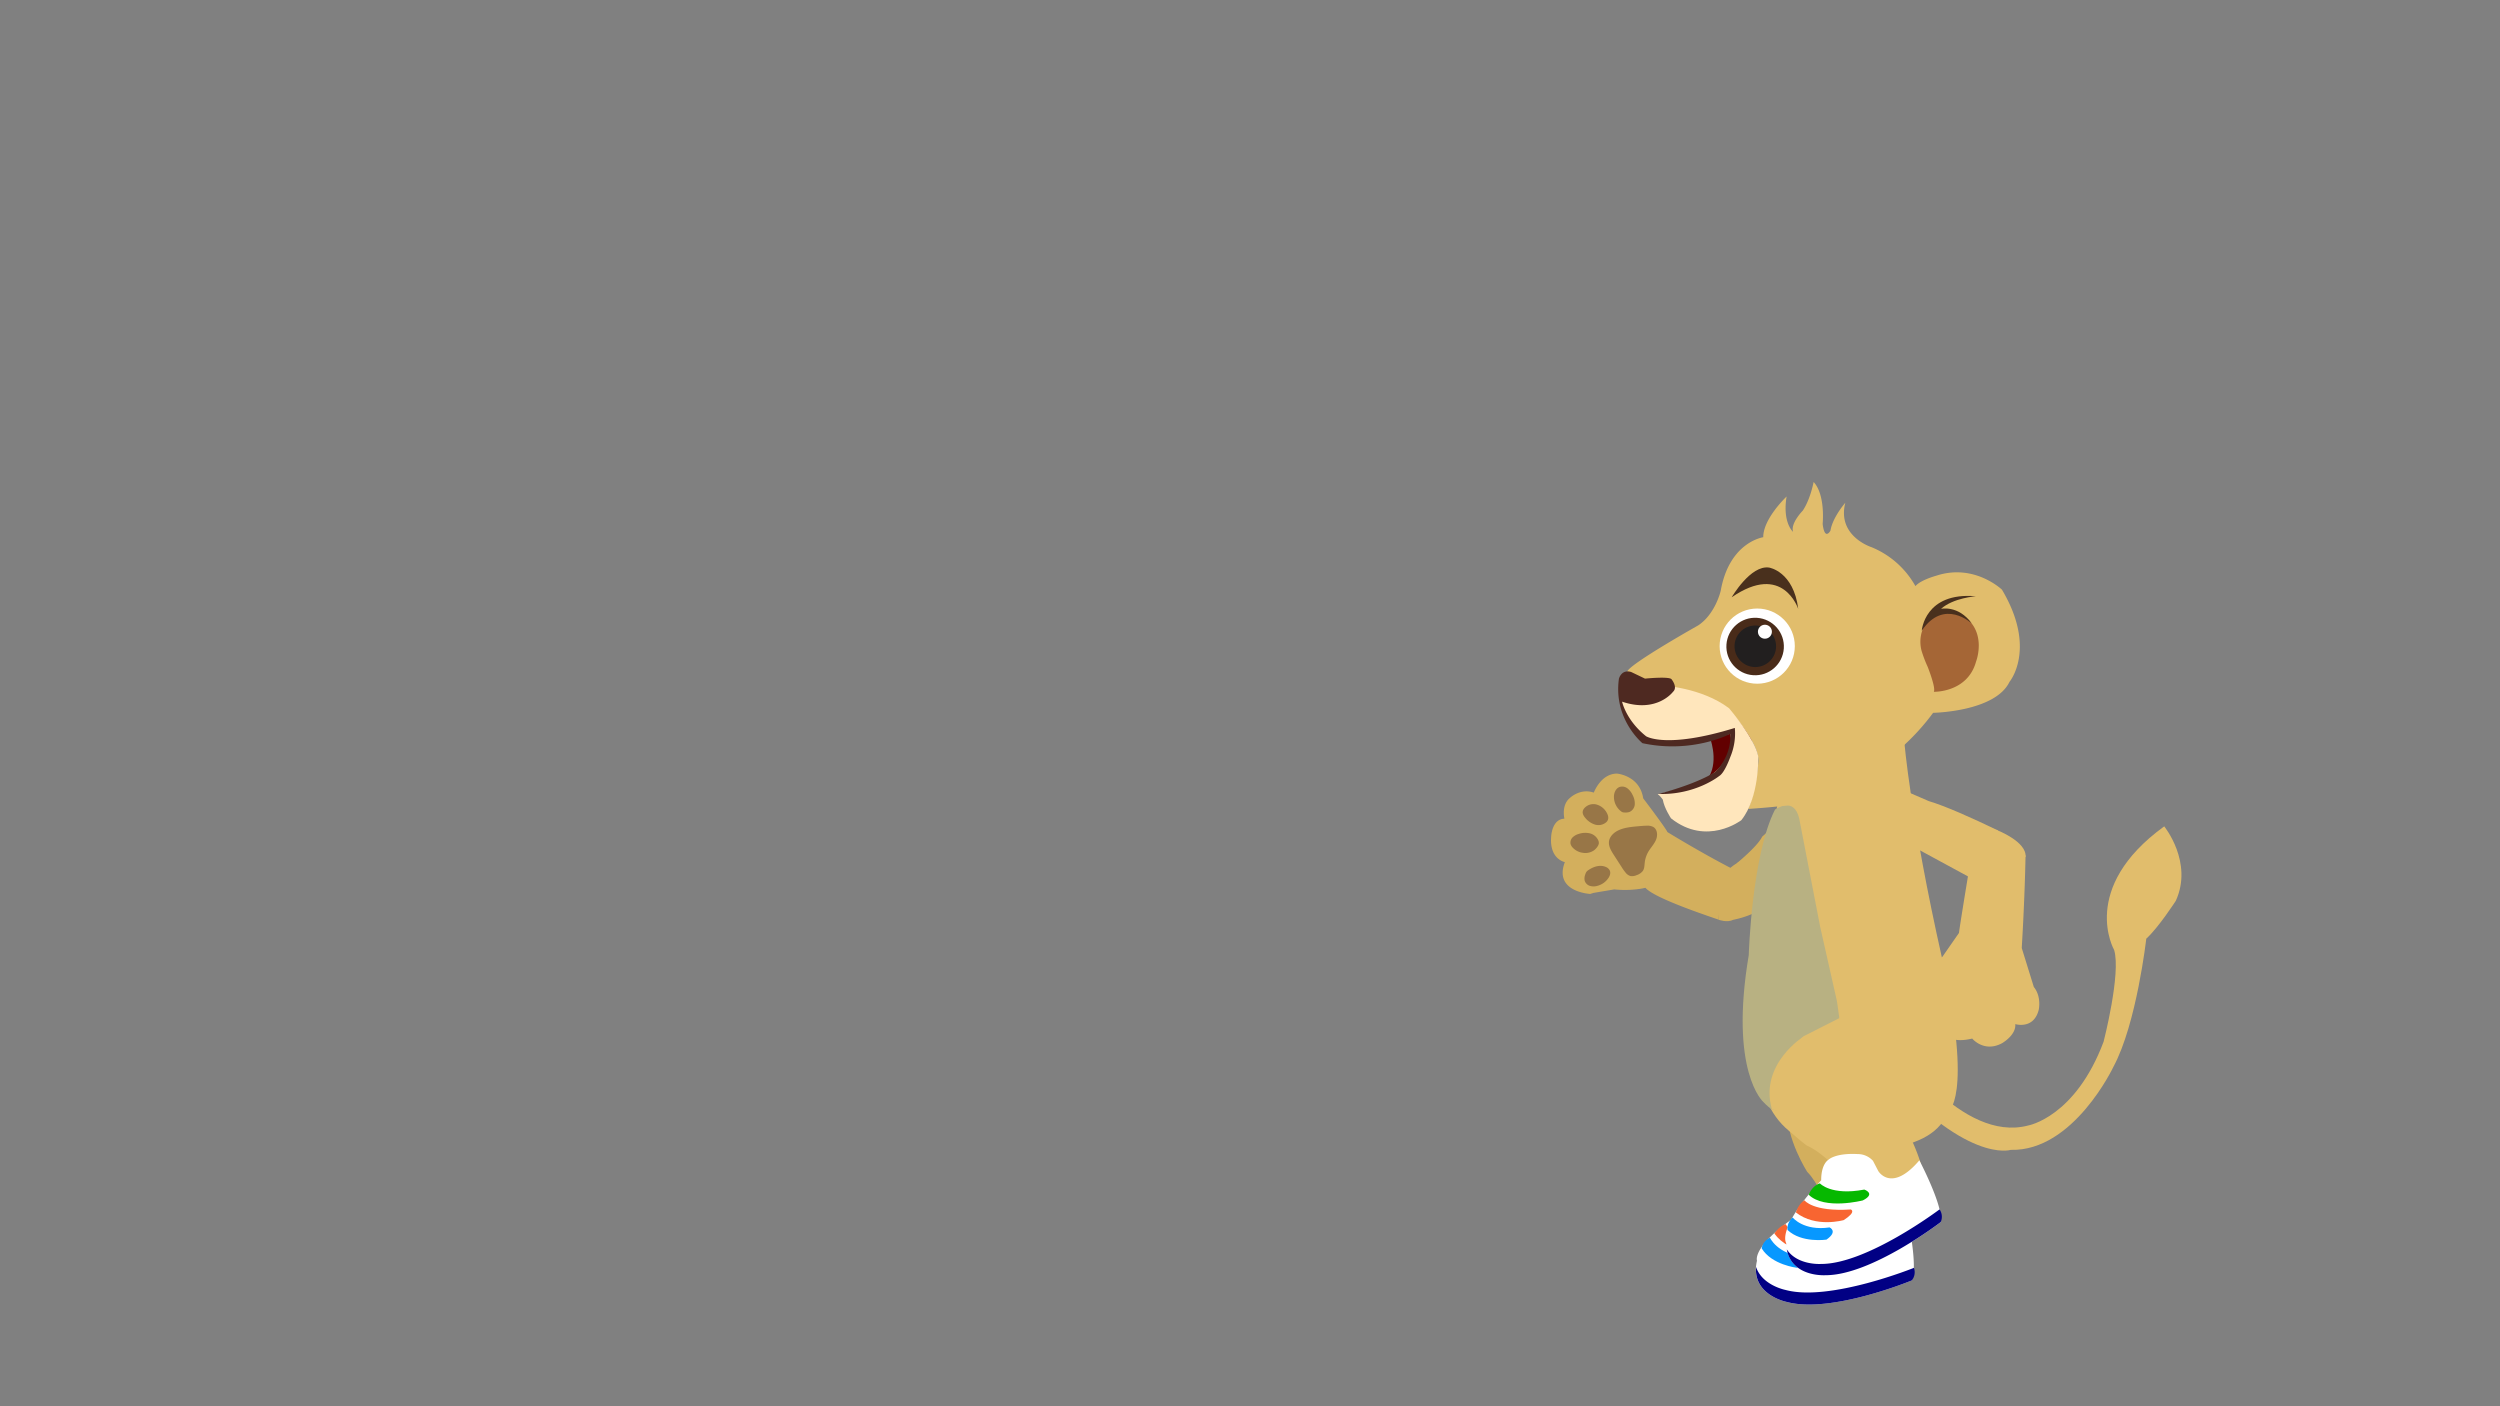 <svg id="Layer_4" data-name="Layer 4" xmlns="http://www.w3.org/2000/svg" viewBox="0 0 1920 1080">
  <rect x="0" y="0" width="1920" height="1080" fill="#808080" stroke="none"/>
  <defs>
    <style>
      .cls-1 {
        fill: #d3af5d;
      }

      .cls-2 {
        fill: #987647;
      }

      .cls-3 {
        fill: #fff;
      }

      .cls-4 {
        fill: #010084;
      }

      .cls-5 {
        fill: #06b800;
      }

      .cls-6 {
        fill: #f86531;
      }

      .cls-7 {
        fill: #0798ff;
      }

      .cls-8 {
        fill: #e1bd6c;
      }

      .cls-9 {
        fill: #b8b182;
      }

      .cls-10 {
        fill: #620000;
      }

      .cls-11 {
        fill: #ffe6bc;
      }

      .cls-12 {
        fill: #4e2921;
      }

      .cls-13 {
        fill: #a56636;
      }

      .cls-14 {
        fill: #49301d;
      }

      .cls-15 {
        fill: #492b19;
      }

      .cls-16 {
        fill: #221f1f;
      }
    </style>
  </defs>
  <title>LittleLion-running_on_the_spot-5</title>
  <g>
    <g>
      <g>
        <path class="cls-1" d="M1337.73,681.85c2.88,5.26,6.59,10.33,11.66,13.68a24.14,24.14,0,0,0,4.44,2.27c23.23-24.48,45.79-50.68,45.79-50.68,12.25-14,2.66-21.8,2.66-21.8-19.29-12.12-23.7-5.28-23.7-5.28l-25.2,22.49c-2.47,5-9.93,12.37-19.32,20.29C1331.94,669.07,1334.64,676.19,1337.73,681.85Z"/>
        <g>
          <path class="cls-1" d="M1320.87,698A44.47,44.47,0,0,1,1331,680.8c3.18-3.48,7.11-6.52,11.62-7.49-27.48-13-62.05-34.28-62.05-34.28-1.31-3.17-18.59-25.91-18.59-25.91-2.7-17.62-20.18-19-20.18-19-12.44.1-17.77,14.61-17.77,14.61-10.43-3.63-18.38,4.13-18.38,4.13-6.75,5.59-4.17,15.89-4.17,15.89-9.83.35-10.19,14-10.19,14-1.35,17.19,10.52,19.35,10.52,19.35-8.78,23,19.51,24.45,19.51,24.45l2.38-.78,16-2.7c14.24,1.4,24-1.25,24-1.25,5.11,6.06,30.13,15.68,56.25,24.48A25.64,25.64,0,0,1,1320.87,698Z"/>
          <g>
            <path class="cls-2" d="M1261.7,668.86a9.74,9.74,0,0,1-4.84,3.27,8.45,8.45,0,0,1-4.46.72,7.42,7.42,0,0,1-4-2.75,40.18,40.18,0,0,1-3.08-4.35l-5.93-9.19c-2.07-3.22-4.24-6.81-3.65-10.58s3.85-6.77,7.39-8.38c4.51-2.06,9.57-2.53,14.51-3,2.34-.21,4.69-.42,7-.47a9.52,9.52,0,0,1,5.12,1c3.15,1.86,3.48,6.45,2.07,9.82s-4.08,6.06-5.93,9.22a21.24,21.24,0,0,0-2.72,8.16C1262.89,664.55,1263,667,1261.7,668.86Z"/>
            <path class="cls-2" d="M1239.5,611.86c0-3.1,1.52-6.51,4.46-7.51a6.67,6.67,0,0,1,6,1.18,13.34,13.34,0,0,1,3.86,5,13.62,13.62,0,0,1,1.69,7.23,6.87,6.87,0,0,1-4.1,5.84,10,10,0,0,1-3.72.4,5.27,5.27,0,0,1-1.48-.19,4.51,4.51,0,0,1-1.37-.81A14,14,0,0,1,1239.5,611.86Z"/>
            <path class="cls-2" d="M1215.56,623.06a5.11,5.11,0,0,1,1.07-2.22,9.36,9.36,0,0,1,9.4-3,12.92,12.92,0,0,1,7.92,6.3c1,1.74,1.64,3.89.82,5.72a5.13,5.13,0,0,1-1.34,1.76,9.19,9.19,0,0,1-8.43,1.67,15.47,15.47,0,0,1-7.32-4.93C1216.36,626.9,1215.19,625,1215.56,623.06Z"/>
            <path class="cls-2" d="M1224,653.19a11.74,11.74,0,0,1-8.48,1.75,12.94,12.94,0,0,1-7.91-4.21,6.41,6.41,0,0,1-1.44-2.66,5.62,5.62,0,0,1,1.63-5,11,11,0,0,1,4.7-2.62,15.39,15.39,0,0,1,8.61-.4,9.57,9.57,0,0,1,6.41,5.45,4.81,4.81,0,0,1,.37,2.31,5.55,5.55,0,0,1-.85,2.11A11.11,11.11,0,0,1,1224,653.19Z"/>
            <path class="cls-2" d="M1226.9,680.3a10.1,10.1,0,0,1-5.89.05,6.1,6.1,0,0,1-4-4.06,8.77,8.77,0,0,1,.58-5,6.21,6.21,0,0,1,.81-1.73,5.89,5.89,0,0,1,1.54-1.36c3.92-2.66,9-4.31,13.39-2.35a5.55,5.55,0,0,1,3.07,2.93c.67,1.79,0,3.79-1,5.35A14.74,14.74,0,0,1,1226.9,680.3Z"/>
          </g>
        </g>
        <path class="cls-1" d="M1353.83,697.8a74.07,74.07,0,0,1-22.76,8.62,29.53,29.53,0,0,1-8.15-10.79,30.28,30.28,0,0,1-1.58-19.13,19.35,19.35,0,0,1,2.12-4.12,36.61,36.61,0,0,1,10.63-9.55c11.32-7.28,20.14,7.29,20.14,7.29Z"/>
      </g>
      <g>
        <path class="cls-1" d="M1463,789.73s5.32,20.45-12.44,77.32c0,0,17.36,38,13.21,80.37,0,0-12.5,27.62-45.53,21.82,0,0-14.34-53.34-30.23-69.17,0,0-16.36-25.16-15.55-48.57l16.78-50.6Z"/>
        <g>
          <path class="cls-3" d="M1432.07,933.13l-1.91-8.64a15.7,15.7,0,0,0-10-8.06c-16.27-5.33-22.69-1.7-22.69-1.7-6.1,2.15-8.8,10.56-9.64,13.86-43.28,27.23-38.47,39.62-38.47,39.62-6.09,26,22.82,31.68,22.82,31.68,33.91,9.24,96-16.51,96-16.51,5.23-11.23-3.61-50.06-3.61-50.06C1437.4,952.14,1432.07,933.13,1432.07,933.13Z"/>
          <path class="cls-4" d="M1469.89,973.71s-64.78,26.2-98.69,16.95c0,0-17.86-3.48-22.55-17.62-1.69,21.92,23.58,26.85,23.58,26.85,33.91,9.24,96-16.51,96-16.51A9.93,9.93,0,0,0,1469.89,973.71Z"/>
          <path class="cls-5" d="M1386.28,930.64s5.93,11.56,31.72,13.42c0,0,8.1,5.4-3.24,7.75,0,0-30.25-.26-39-15C1375.72,936.84,1380,930.77,1386.28,930.64Z"/>
          <path class="cls-6" d="M1371.46,940.11s3.8,10.29,32.58,16c0,0,4.21,2.78-7.35,6.49,0,0-22.32.45-34-15.2C1362.7,947.42,1366.09,941.75,1371.46,940.11Z"/>
          <path class="cls-7" d="M1359.29,950.48s5.32,12.4,25.45,14.74c0,0,5.76,4.67-4.75,8.43,0,0-19.22-2.19-27-14.86C1353,958.79,1353.31,953.58,1359.29,950.48Z"/>
        </g>
      </g>
      <path class="cls-8" d="M1456.85,802.72s49.59,75.15,100.72,61.68c0,0,36.24-6.27,58-64.4,0,0,13.52-52.41,8.09-70.43,0,0-27.22-47.28,38.46-94.93,0,0,22.44,27.57,8.89,57.2,0,0-13.3,20.6-22.67,29.06,0,0-7.41,65.37-25.21,98.36,0,0-30.65,65.11-78.83,63.83,0,0-34.92,11.45-100.87-65.45l-19.18-43.54Z"/>
      <path class="cls-8" d="M1377.33,558.46l-14.52,70.88-12.07,187.95s-.37,62.13,62.93,65c0,0,68.32,8.15,82-27.71,0,0,20.22-10-4.13-118.43s-29-166.35-29-166.35L1415.19,544Z"/>
      <path class="cls-9" d="M1363.19,621.79s14.53-10.68,18.59,6.74l16.14,83.39,12.74,56.5s13.25,76.08-7.19,86.66c0,0-27.94,14.09-49.36-8.9,0,0-26.15-23.31-11.07-112.64C1343,733.54,1345.37,656.82,1363.19,621.79Z"/>
      <g>
        <path class="cls-10" d="M1312.88,565.41s7.28,17.92-.29,31l6.75-2.82s27-3.5,27.75-3.81-3.21-36.16-3.21-36.16-25.39-6.17-26.09-5.54S1312.88,565.41,1312.88,565.41Z"/>
        <path class="cls-8" d="M1354.18,412.59s-26,3.57-32.67,41.14c0,0-4,17.68-17.21,26.53,0,0-51.8,29.11-54.5,35.35l-2.9,12.24s35.09-2.09,45.8,1.92c0,0,29.33,7.69,34.77,15.24,0,0,24,24.86,23,40.12,0,0-2.14,23.09-7.89,36.13,0,0,37-2.21,43.6-5.81,0,0,59.14-14.53,98.45-68,0,0,47.57-.75,58.67-23.78,0,0,21.26-25.33-5.79-70.78,0,0-21.19-20.4-50.46-10.74,0,0-12,3.23-16,8a68.18,68.18,0,0,0-33.63-29.88s-26.81-8.38-20.22-34.17c0,0-9.76,11.17-11.41,21.43,0,0-4.39,8.14-6-5.14,0,0,2.31-22.23-6.93-32.24,0,0-2.41,13.18-8.32,22,0,0-9.69,9.83-7.43,16.35,0,0-8.32-7-5-27.2C1372.22,381.26,1354.1,398.2,1354.18,412.59Z"/>
        <path class="cls-11" d="M1276.49,526.49s30.09,1.37,51.43,17.44c0,0,19.71,23,22.41,36.9,0,0,1.13,31.43-13,49.08,0,0-26.53,20.39-54-1.45,0,0-5.22-7.79-6.3-14.35,0,0-2.26-3.25-3.93-4.21,0,0,31.64-6,44.08-17,0,0,15.5-12.28,11.68-29.43,0,0-35.3,9.33-66.06,6.19,0,0-24.91-23.32-17.25-41l10.3-5Z"/>
        <path class="cls-12" d="M1263.37,521.18s17.87-1.82,20.28.37c0,0,5.18,6.2,1.23,9.74,0,0-12.33,16.68-39.11,7.59,0,0,2.91,14.14,18.4,26.54,0,0,15.19,10,68.18-6.37a46.78,46.78,0,0,1-3.46,22.27s-4.28,12.13-8.44,14.59c0,0-18.13,14.75-46.8,13.85,0,0,28-7,43.57-16.87,0,0,12.82-11.6,11.55-29.24,0,0-29,15.4-67.37,7.11,0,0-22.45-18.34-18.06-49.5,0,0,1.86-7.49,9.44-5.15Z"/>
        <path class="cls-13" d="M1484.65,471.42s-13.24,11.19-8.93,28.24a97.67,97.67,0,0,0,4.75,12.5s6.44,16.15,4.7,19.13c0,0,25.84.79,32.44-23.19,0,0,10.2-26-14.52-38.1C1503.09,470,1491.51,465.79,1484.65,471.42Z"/>
        <path class="cls-14" d="M1475.9,484.39s2.15-29.91,41.58-26.46c0,0-17.32,1.21-26.78,9.67,0,0,13.32-3.08,23.54,11.17C1514.24,478.77,1493,459,1475.9,484.39Z"/>
        <path class="cls-14" d="M1329.93,458.72s14.49-25,28.77-22.82c0,0,18.73,2.91,22.34,31.74C1381,467.64,1369.38,431.51,1329.93,458.72Z"/>
        <circle class="cls-3" cx="1349.55" cy="496.22" r="28.87"/>
        <circle class="cls-15" cx="1347.93" cy="496.53" r="22.08" transform="translate(762.71 1808.38) rotate(-86.18)"/>
        <circle class="cls-16" cx="1348.07" cy="496.35" r="15.96" transform="translate(-50.67 168.96) rotate(-7.04)"/>
        <circle class="cls-3" cx="1355.45" cy="485.16" r="5.37"/>
      </g>
      <path class="cls-8" d="M1534.53,637.83c-20.29-9.78-40.67-18.88-53.2-22.57l-35.77-15.53s-13.66-5.55-25,3.44c0-.07-13,9.25,4.08,22.84l98.11,53.22,3.65,2.46C1521.52,667.08,1524.76,649.31,1534.53,637.83Z"/>
      <path class="cls-8" d="M1565.79,775.33s2.18-10-3.81-17.31l-9.28-29.94s2.25-35.66,2.92-71.13c-12.37-3.54-26.37-.61-37,6.4a40,40,0,0,0-6.54,5.41c-2.22,13.49-7.34,44.78-7.57,47.71L1491.7,734.9l-6.79,5s-19.8,12.19-13,29.19c0,0,8.12,14,19.28,11,0,0-5.44,24.34,23.47,17.52,0,0,9,11,22.85,3.6,0,0,11-6.19,10.22-14.69C1547.72,786.52,1562,790.94,1565.79,775.33Z"/>
      <path class="cls-1" d="M1319.92,706.37s6.71,2.47,11.15,0L1329,684.5l-11.5-2.5Z"/>
    </g>
    <g>
      <path class="cls-8" d="M1422.79,840.37c-6.76,4.79-14.64,7.33-22.56,9.49-11.79,3.21-27.32,6.55-39.48,1.86,10.35,16.44,27,28.14,27,28.14,20.66,8.74,53.91,52.84,53.91,52.84,32.8-7,34.06-37.26,34.06-37.26-10.56-36-35.28-62.5-41.07-68.38A41.46,41.46,0,0,1,1422.79,840.37Z"/>
      <path class="cls-8" d="M1433.14,771.47l-47.53,24.14a56.21,56.21,0,0,0-6.91,7.95c0,6.75,2.52,13.52,5.63,19.47a116.91,116.91,0,0,0,13.92,20.12c4.74,5.73,10.14,11.1,16.74,14.66a40.44,40.44,0,0,0,14.91,4.46c.16-.42.24-.65.24-.65,52.65-27.9,63.27-46.17,63.27-46.17Z"/>
      <path class="cls-3" d="M1442.54,899.4l-4.08-7.86a15.67,15.67,0,0,0-11.69-5.21c-17.1-.94-22.36,4.22-22.36,4.22-5.34,3.66-5.77,12.49-5.73,15.88-34.76,37.5-26.9,48.23-26.9,48.23.84,26.73,30.23,24.7,30.23,24.7,35.15.15,88.49-40.79,88.49-40.79,2.14-12.2-16.44-47.42-16.44-47.42C1452.61,916.38,1442.54,899.4,1442.54,899.4Z"/>
      <path class="cls-4" d="M1489.58,928.81s-55.8,42.06-91,41.9c0,0-18.15,1.26-26.33-11.19,4,21.61,29.72,19.84,29.72,19.84,35.15.15,88.49-40.79,88.49-40.79A9.94,9.94,0,0,0,1489.58,928.81Z"/>
      <path class="cls-5" d="M1397.67,908.83s8.72,9.64,34.12,4.76c0,0,9.21,3.12-1.13,8.32,0,0-29.29,7.58-41.59-4.36C1389.07,917.55,1391.61,910.59,1397.67,908.83Z"/>
      <path class="cls-6" d="M1385.8,921.81s6.34,9,35.62,7.05c0,0,4.78,1.59-5.42,8.17,0,0-21.45,6.21-36.77-5.89C1379.23,931.14,1381.05,924.78,1385.8,921.81Z"/>
      <path class="cls-7" d="M1376.73,935s8.35,10.6,28.39,7.65c0,0,6.78,3-2.4,9.38,0,0-19.13,2.85-29.87-7.4C1372.85,944.61,1371.76,939.52,1376.73,935Z"/>
      <path class="cls-8" d="M1385.67,795.67s-34.68,21.27-24.92,56.05L1396,866l44-11,8.5-40L1399,795Z"/>
    </g>
  </g>
  <path class="cls-8" d="M1533.62,637.5s23.07,8.88,22,20.54l-27.28,16.34-22.25-29.63Z"/>
</svg>
